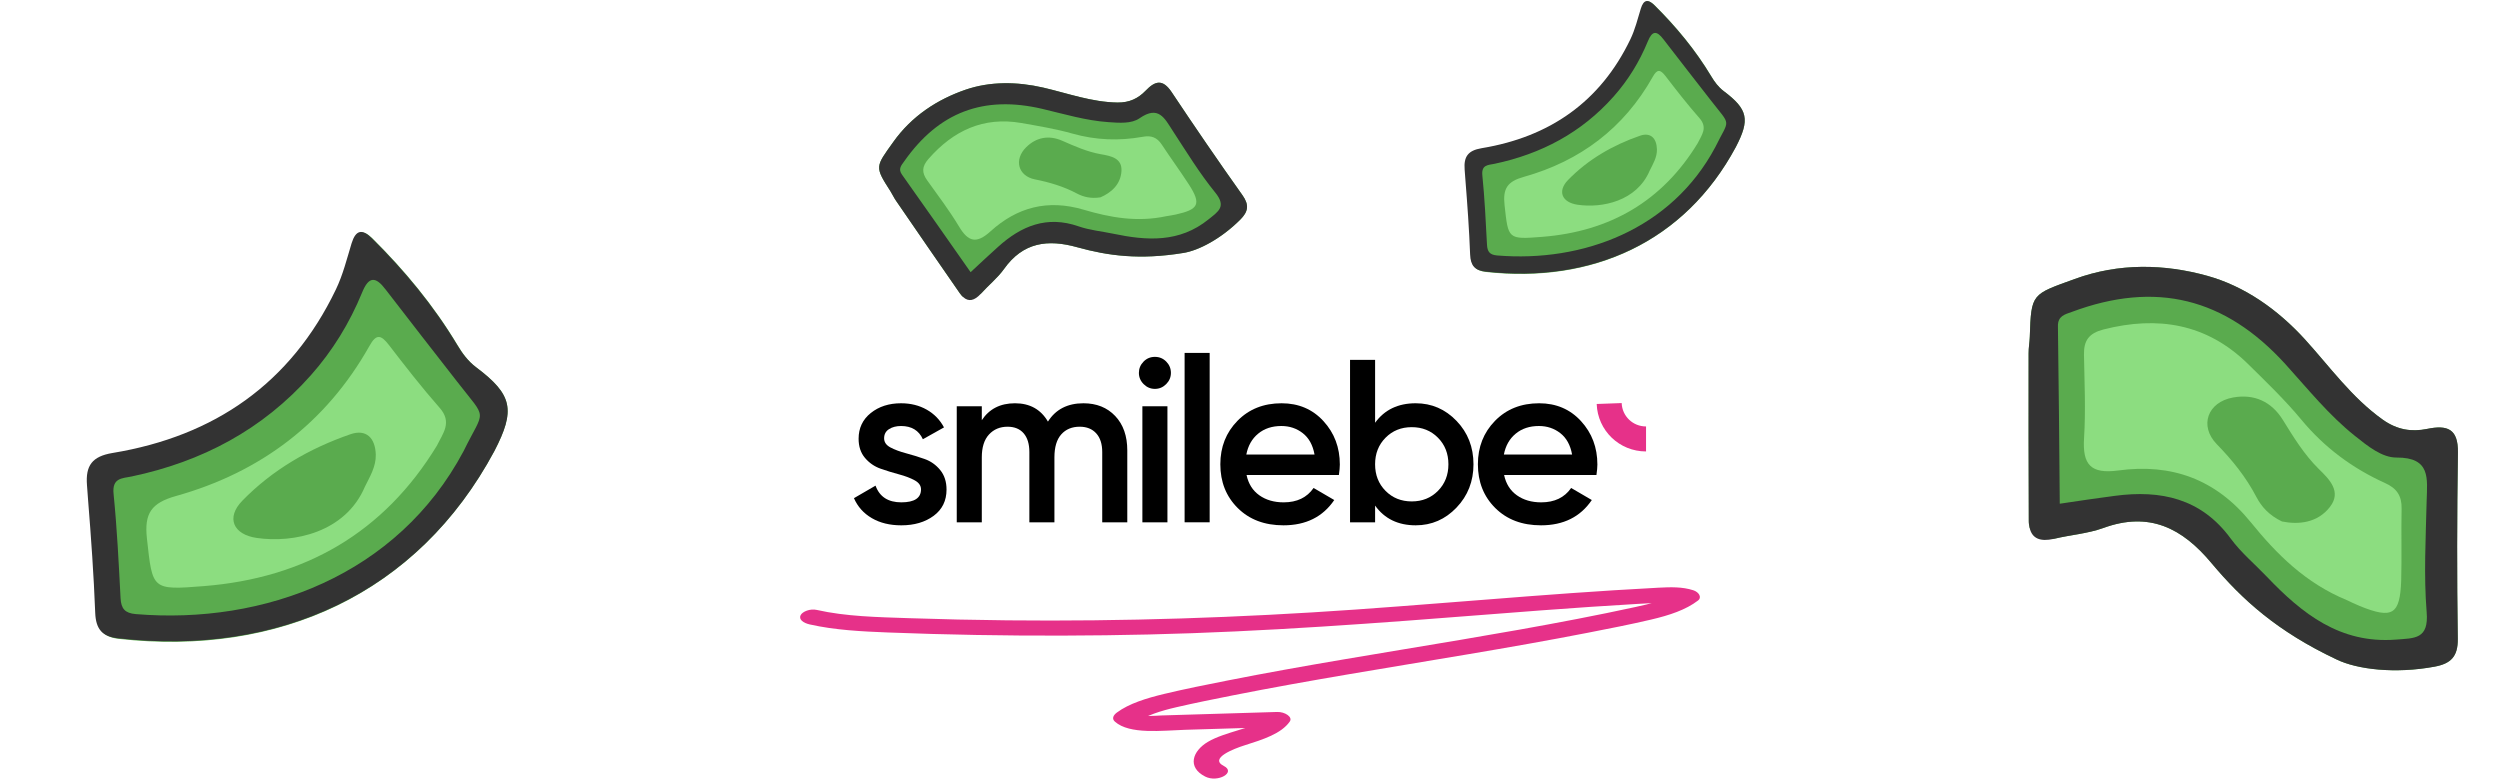 <svg width="928" height="289" viewBox="0 0 928 289" fill="none" xmlns="http://www.w3.org/2000/svg">
<path d="M328.184 162.701C328.184 164.138 328.972 165.271 330.552 166.102C332.132 166.934 334.053 167.653 336.322 168.252C338.591 168.858 340.873 169.56 343.172 170.365C345.467 171.167 347.405 172.532 348.985 174.456C350.565 176.38 351.353 178.808 351.353 181.736C351.353 185.87 349.76 189.116 346.574 191.471C343.387 193.826 339.383 195.002 334.56 195.002C330.31 195.002 326.663 194.111 323.619 192.332C320.575 190.554 318.366 188.079 316.988 184.92L324.997 180.269C326.491 184.403 329.678 186.47 334.56 186.47C339.442 186.47 341.88 184.867 341.88 181.647C341.88 180.269 341.088 179.15 339.512 178.288C337.932 177.427 336.007 176.695 333.742 176.092C331.473 175.489 329.191 174.787 326.895 173.982C324.6 173.181 322.662 171.843 321.082 169.978C319.502 168.11 318.714 165.745 318.714 162.87C318.714 158.911 320.221 155.722 323.235 153.31C326.249 150.899 329.996 149.693 334.477 149.693C338.035 149.693 341.208 150.482 343.993 152.062C346.776 153.642 348.915 155.838 350.409 158.653L342.569 163.045C341.075 159.773 338.379 158.136 334.474 158.136C332.692 158.136 331.201 158.524 329.996 159.299C328.79 160.074 328.184 161.207 328.184 162.701Z" fill="black"/>
<path d="M402.169 149.693C407.051 149.693 410.983 151.273 413.971 154.43C416.955 157.59 418.449 161.84 418.449 167.179V193.879H409.148V167.782C409.148 164.797 408.399 162.485 406.909 160.849C405.418 159.213 403.378 158.395 400.791 158.395C397.919 158.395 395.637 159.342 393.945 161.24C392.249 163.131 391.401 165.977 391.401 169.766V193.883H382.1V167.785C382.1 164.801 381.394 162.489 379.99 160.852C378.582 159.216 376.588 158.398 374.005 158.398C371.189 158.398 368.894 159.359 367.115 161.283C365.336 163.207 364.445 166.036 364.445 169.766V193.883H355.145V150.813H364.445V155.98C367.201 151.79 371.308 149.693 376.761 149.693C382.272 149.693 386.35 151.962 388.993 156.497C391.861 151.962 396.257 149.693 402.169 149.693Z" fill="black"/>
<path d="M432.878 142.588C431.699 143.767 430.307 144.353 428.701 144.353C427.095 144.353 425.7 143.764 424.524 142.588C423.345 141.412 422.759 140.021 422.759 138.411C422.759 136.801 423.332 135.413 424.481 134.234C425.631 133.055 427.035 132.469 428.701 132.469C430.367 132.469 431.772 133.058 432.921 134.234C434.07 135.41 434.643 136.801 434.643 138.411C434.643 140.021 434.054 141.412 432.878 142.588ZM424.051 193.879V150.812H433.351V193.879H424.051Z" fill="black"/>
<path d="M439.726 193.877V131H449.026V193.877H439.726Z" fill="black"/>
<path d="M462.72 176.311C463.409 179.58 464.989 182.094 467.456 183.846C469.924 185.599 472.938 186.473 476.499 186.473C481.434 186.473 485.141 184.694 487.608 181.134L495.276 185.612C491.027 191.872 484.74 194.999 476.413 194.999C469.407 194.999 463.753 192.859 459.447 188.583C455.141 184.307 452.988 178.891 452.988 172.346C452.988 165.914 455.111 160.531 459.364 156.195C463.611 151.86 469.066 149.693 475.727 149.693C482.04 149.693 487.227 151.903 491.275 156.325C495.323 160.746 497.346 166.112 497.346 172.432C497.346 173.409 497.23 174.701 496.999 176.308H462.72V176.311ZM462.634 168.729H487.956C487.327 165.225 485.876 162.585 483.604 160.803C481.335 159.024 478.678 158.133 475.638 158.133C472.193 158.133 469.321 159.08 467.022 160.978C464.727 162.87 463.266 165.457 462.634 168.729Z" fill="black"/>
<path d="M525.509 149.692C531.418 149.692 536.476 151.874 540.666 156.237C544.859 160.602 546.956 165.972 546.956 172.344C546.956 178.661 544.859 184.017 540.666 188.406C536.476 192.798 531.421 194.997 525.509 194.997C518.961 194.997 513.936 192.559 510.438 187.677V193.878H501.134V133.584H510.438V156.926C513.936 152.103 518.961 149.692 525.509 149.692ZM514.31 182.205C516.89 184.818 520.136 186.127 524.042 186.127C527.947 186.127 531.189 184.818 533.773 182.205C536.357 179.595 537.652 176.306 537.652 172.344C537.652 168.383 536.357 165.094 533.773 162.484C531.193 159.87 527.947 158.562 524.042 158.562C520.136 158.562 516.894 159.87 514.31 162.484C511.726 165.094 510.435 168.383 510.435 172.344C510.435 176.306 511.726 179.595 514.31 182.205Z" fill="black"/>
<path d="M558.321 176.311C559.01 179.58 560.59 182.094 563.058 183.846C565.525 185.599 568.539 186.473 572.103 186.473C577.039 186.473 580.745 184.694 583.213 181.134L590.881 185.612C586.631 191.872 580.344 194.999 572.017 194.999C565.012 194.999 559.358 192.859 555.048 188.583C550.742 184.307 548.593 178.891 548.593 172.346C548.593 165.914 550.716 160.531 554.966 156.195C559.212 151.86 564.667 149.693 571.328 149.693C577.642 149.693 582.829 151.903 586.876 156.325C590.924 160.746 592.948 166.112 592.948 172.432C592.948 173.409 592.832 174.701 592.6 176.308H558.321V176.311ZM558.238 168.729H583.561C582.931 165.225 581.48 162.585 579.208 160.803C576.939 159.024 574.283 158.133 571.242 158.133C567.797 158.133 564.926 159.08 562.627 160.978C560.332 162.87 558.864 165.457 558.238 168.729Z" fill="black"/>
<path d="M611.011 167.578C601.098 167.578 593.052 159.838 592.694 149.957L601.965 149.619C602.141 154.488 606.112 158.301 611.011 158.301V167.578Z" fill="#E63189"/>
<path d="M644.364 54.531C625.356 89.97 590.937 105.333 551.623 100.96C547.778 100.53 546.186 98.768 546.035 94.675C545.703 85.379 545.059 76.105 544.342 66.854L550.335 55.219C550.395 55.22 550.431 55.208 550.467 55.196C575.434 50.993 594.264 38.002 605.446 14.714C607.183 11.108 608.17 7.145 609.335 3.304C610.359 0.03 611.925 -0.32 614.276 2.017C622.285 9.975 629.431 18.613 635.276 28.376C636.456 30.353 637.853 32.32 639.916 33.869C648.905 40.628 649.6 44.424 644.364 54.531Z" fill="#5AAB4E"/>
<path d="M639.853 33.834C637.778 32.279 636.371 30.307 635.181 28.325C629.291 18.539 622.096 9.875 614.036 1.891C611.671 -0.453 610.099 -0.107 609.078 3.169C607.916 7.012 606.934 10.977 605.197 14.584C594.018 37.873 575.137 50.838 550.075 54.992C550.039 55.004 550.003 55.016 549.943 55.015C544.966 55.858 543.296 58.1 543.675 62.949C543.767 64.183 543.858 65.416 543.95 66.649C544.689 75.912 545.357 85.198 545.71 94.505C545.871 98.603 547.473 100.371 551.335 100.809C590.822 105.272 625.353 89.966 644.363 54.529C649.6 44.421 648.894 40.62 639.853 33.834ZM636.747 54.56C620.429 85.239 587.484 97.469 555.72 94.825C553.084 94.592 552.122 93.519 551.978 90.92C551.53 82.325 551.107 73.682 550.249 65.119C549.846 61.14 552.338 61.298 554.707 60.815C572.061 57.162 587.065 49.256 598.975 35.833C604.385 29.739 608.577 22.895 611.669 15.363C613.316 11.284 615.015 11.337 617.5 14.625C623.312 22.211 629.221 29.726 635.082 37.277C642.754 47.191 642.029 43.776 636.747 54.56Z" fill="#333333"/>
<path d="M630.838 43.846C626.436 38.841 622.326 33.565 618.275 28.29C616.297 25.736 615.159 25.541 613.484 28.559C602.786 47.568 586.553 59.784 565.717 65.628C559.542 67.351 557.811 69.949 558.491 76.136C559.898 88.774 559.596 88.949 572.581 87.906C597.566 85.914 617.053 74.712 630.165 53.187C631.649 50.13 634.005 47.433 630.838 43.846ZM585.63 76.005C579.782 75.159 578 70.992 582.052 66.822C589.512 59.142 598.737 53.845 608.842 50.356C612.684 49.056 614.93 51.266 615.055 55.422C615.121 58.404 613.595 60.837 612.357 63.358C607.535 74.714 594.678 77.327 585.63 76.005Z" fill="#8CDD80"/>
<path d="M183.513 167.431C154.965 220.657 103.269 243.732 44.223 237.164C38.448 236.519 36.057 233.871 35.83 227.724C35.331 213.762 34.363 199.833 33.287 185.939L42.288 168.464C42.378 168.465 42.432 168.448 42.487 168.43C79.984 162.117 108.266 142.605 125.061 107.629C127.67 102.211 129.153 96.26 130.903 90.491C132.441 85.573 134.792 85.048 138.323 88.557C150.352 100.51 161.085 113.485 169.863 128.148C171.637 131.117 173.734 134.071 176.833 136.398C190.333 146.549 191.378 152.25 183.513 167.431Z" fill="#5AAB4E"/>
<path d="M176.739 136.346C173.622 134.009 171.509 131.048 169.722 128.072C160.876 113.373 150.07 100.361 137.964 88.369C134.411 84.849 132.051 85.369 130.517 90.289C128.772 96.06 127.297 102.015 124.688 107.433C107.898 142.412 79.54 161.884 41.899 168.124C41.844 168.141 41.79 168.159 41.699 168.158C34.225 169.424 31.717 172.792 32.286 180.075C32.424 181.927 32.561 183.78 32.698 185.632C33.809 199.544 34.812 213.491 35.343 227.469C35.583 233.624 37.99 236.28 43.791 236.938C103.098 243.64 154.961 220.652 183.513 167.428C191.379 152.247 190.317 146.538 176.739 136.346ZM172.074 167.475C147.566 213.553 98.084 231.921 50.376 227.95C46.417 227.601 44.973 225.989 44.756 222.085C44.083 209.176 43.448 196.194 42.16 183.333C41.554 177.357 45.297 177.595 48.855 176.869C74.92 171.382 97.454 159.508 115.343 139.348C123.469 130.195 129.764 119.915 134.409 108.603C136.883 102.476 139.433 102.557 143.166 107.494C151.895 118.889 160.771 130.176 169.573 141.517C181.096 156.406 180.008 151.278 172.074 167.475Z" fill="#333333"/>
<path d="M163.198 151.384C156.587 143.867 150.413 135.942 144.33 128.019C141.359 124.184 139.65 123.891 137.133 128.424C121.066 156.974 96.685 175.322 65.391 184.099C56.116 186.687 53.516 190.589 54.538 199.882C56.65 218.863 56.197 219.126 75.7 217.56C113.226 214.568 142.494 197.743 162.188 165.413C164.416 160.823 167.955 156.772 163.198 151.384ZM95.299 199.685C86.515 198.414 83.839 192.156 89.924 185.892C101.13 174.358 114.984 166.402 130.162 161.162C135.933 159.209 139.306 162.528 139.494 168.77C139.592 173.249 137.301 176.904 135.441 180.69C128.199 197.745 108.888 201.67 95.299 199.685Z" fill="#8CDD80"/>
<path d="M903.711 247.464C889.033 250.186 874.984 248.505 867.306 244.78C845.253 234.374 832.262 222.569 820.947 209.08C810.037 195.988 797.804 189.753 780.711 196.008C774.969 198.073 768.629 198.532 762.584 199.978C762.52 200.002 762.412 200.006 762.347 200.03L753.398 195.937C753.196 195.098 753.053 194.127 753.08 193.019C752.971 172.394 753.015 151.786 753.015 131.157C752.987 129.119 753.393 127.066 753.454 125.068C753.973 108.781 754.188 109.359 770.169 103.555C786.619 97.539 803.424 97.975 819.369 102.389C833.125 106.228 845.285 114.721 855.453 125.821C864.789 136.061 872.911 147.558 884.498 155.789C889.857 159.572 895.135 160.387 900.951 159.209C908.424 157.67 912.509 159.111 912.384 168.009C912.034 191.036 911.988 214.096 912.332 237.121C912.409 243.713 909.767 246.342 903.711 247.464Z" fill="#5AAB4E"/>
<path d="M912.332 237.121C911.988 214.096 912.034 191.036 912.384 168.009C912.509 159.111 908.424 157.67 900.951 159.209C895.135 160.387 889.857 159.572 884.498 155.789C872.911 147.558 864.789 136.061 855.453 125.821C845.285 114.721 833.125 106.228 819.369 102.389C803.424 97.975 786.619 97.539 770.169 103.555C754.188 109.359 753.973 108.781 753.454 125.068C753.393 127.066 752.987 129.119 753.015 131.157C753.015 151.786 752.971 172.394 753.08 193.019C753.053 194.127 753.196 195.098 753.398 195.937C754.32 199.983 757.418 201.133 762.347 200.03C762.412 200.006 762.52 200.002 762.584 199.978C768.629 198.532 774.969 198.073 780.711 196.008C797.804 189.753 810.037 195.988 820.947 209.08C832.262 222.569 845.253 234.374 867.306 244.78C874.984 248.505 889.033 250.186 903.711 247.464C909.767 246.342 912.409 243.713 912.332 237.121ZM889.328 237.421C868.667 239.006 854.547 227.804 841.468 214.094C836.966 209.369 831.829 205.101 828.025 199.897C817.052 184.963 802.083 181.795 785.003 184.059C778.546 184.89 772.073 185.874 764.584 186.98C764.382 164.927 764.228 143.002 763.902 121.104C763.835 117.289 766.44 116.721 769.054 115.784C800.212 104.182 825.942 110.512 848.383 135.221C856.706 144.411 864.439 154.078 874.21 161.851C878.895 165.593 884.184 169.878 889.584 169.842C902.402 169.788 900.984 177.667 900.772 185.939C900.448 199.703 899.669 213.526 900.773 227.197C901.624 237.341 896.294 236.875 889.328 237.421Z" fill="#333333"/>
<path d="M891.321 215.571C891.574 206.625 891.286 197.698 891.475 188.776C891.57 184.022 889.651 181.225 885.266 179.274C873.211 173.814 862.859 166.147 854.301 155.837C848.188 148.457 841.187 141.737 834.314 134.969C819.092 120.118 800.985 117.168 780.838 122.292C775.398 123.696 773.475 126.388 773.571 131.655C773.755 141.974 774.245 152.326 773.603 162.587C772.971 172.478 776.044 176.016 786.321 174.64C806.033 171.981 822.461 177.788 835.514 193.886C844.987 205.574 855.778 216.479 871.269 222.818C872.194 223.241 874.05 224.196 875.942 224.955C888.042 229.849 890.87 228.211 891.321 215.571ZM864.902 188.137C860.315 194.088 853.312 194.83 847.065 193.572C842.256 191.266 839.455 188.066 837.574 184.487C833.715 177.072 828.639 170.806 822.835 164.847C816.288 158.068 819.409 149.261 828.937 147.542C836.655 146.168 843.108 148.959 847.405 155.881C851.358 162.273 855.29 168.709 860.726 174.074C864.745 177.99 869.24 182.498 864.902 188.137Z" fill="#8CDD80"/>
<path d="M460.396 81.515C453.304 88.616 444.881 93.039 439.209 93.902C423.029 96.542 411.335 94.954 399.928 91.794C388.896 88.701 379.745 89.909 372.661 99.887C370.268 103.219 366.931 105.889 364.134 108.994C364.107 109.031 364.049 109.075 364.022 109.112L357.506 110.256C357.074 109.868 356.625 109.385 356.218 108.761C348.298 97.379 340.469 85.948 332.608 74.522C331.816 73.404 331.258 72.112 330.531 70.982C324.612 61.763 324.951 62.002 331.591 52.697C338.41 43.096 347.884 36.934 358.397 33.303C367.479 30.187 377.451 30.257 387.313 32.531C396.386 34.644 405.265 37.917 414.819 38.061C419.229 38.114 422.463 36.554 425.235 33.685C428.788 29.985 431.6 29.227 434.922 34.203C443.503 47.09 452.265 59.88 461.23 72.501C463.784 76.123 463.323 78.586 460.396 81.515Z" fill="#5AAB4E"/>
<path d="M461.23 72.501C452.265 59.88 443.503 47.09 434.922 34.203C431.6 29.227 428.788 29.985 425.235 33.685C422.463 36.554 419.229 38.114 414.819 38.061C405.265 37.917 396.386 34.644 387.313 32.531C377.451 30.257 367.479 30.187 358.397 33.303C347.884 36.934 338.41 43.096 331.591 52.697C324.951 62.002 324.612 61.763 330.531 70.982C331.258 72.112 331.816 73.404 332.608 74.522C340.469 85.948 348.298 97.379 356.218 108.761C356.625 109.385 357.074 109.868 357.506 110.256C359.558 112.146 361.713 111.602 364.022 109.112C364.049 109.075 364.107 109.031 364.134 108.994C366.931 105.889 370.268 103.219 372.661 99.887C379.745 89.909 388.896 88.701 399.928 91.794C411.335 94.954 423.029 96.542 439.209 93.902C444.881 93.039 453.304 88.616 460.396 81.515C463.323 78.586 463.784 76.123 461.23 72.501ZM448.602 81.434C437.763 90.185 425.674 89.361 413.205 86.751C408.911 85.85 404.439 85.444 400.349 84.011C388.58 79.921 379.082 83.871 370.485 91.633C367.225 94.554 364.015 97.566 360.288 101.032C351.773 88.894 343.333 76.809 334.807 64.805C333.316 62.718 334.543 61.411 335.633 59.896C348.47 41.596 365.133 35.297 386.978 40.431C395.091 42.349 403.057 44.757 411.431 45.339C415.452 45.626 420.015 45.983 422.992 43.906C430.071 38.991 432.288 43.896 435.323 48.559C440.388 56.306 445.225 64.258 451.046 71.41C455.382 76.704 452.253 78.477 448.602 81.434Z" fill="#333333"/>
<path d="M441.379 68.574C438.11 63.522 434.549 58.688 431.254 53.674C429.495 51.005 427.366 50.187 424.194 50.777C415.436 52.346 406.781 52.045 398.112 49.596C391.914 47.838 385.475 46.783 379.09 45.654C364.999 43.229 353.846 48.495 344.64 59.011C342.162 61.861 342.122 64.085 344.183 66.966C348.217 72.611 352.433 78.158 355.988 84.086C359.407 89.806 362.457 90.594 367.625 85.915C377.53 76.931 388.841 73.887 402.206 77.829C411.906 80.693 422.039 82.621 433.034 80.229C433.708 80.11 435.1 79.933 436.437 79.632C445.004 77.731 445.946 75.746 441.379 68.574ZM416.292 63.446C416.019 68.49 412.423 71.57 408.483 73.254C404.941 73.809 402.171 73.104 399.765 71.838C394.802 69.202 389.603 67.666 384.117 66.577C377.907 65.317 376.28 59.25 380.903 54.667C384.654 50.964 389.291 50.051 394.309 52.248C398.934 54.282 403.565 56.348 408.62 57.248C412.338 57.886 416.546 58.67 416.292 63.446Z" fill="#8CDD80"/>
<path d="M300.592 231.795C309.815 233.881 319.753 234.393 329.562 234.775C340.452 235.2 351.357 235.505 362.267 235.699C383.659 236.078 405.076 236.019 426.46 235.521C469.367 234.523 511.79 231.28 554.293 227.945C566.285 227.004 578.283 226.087 590.304 225.274C596.212 224.875 602.126 224.499 608.046 224.159C611.006 223.989 613.967 223.824 616.931 223.675C619.104 223.566 621.645 223.291 623.629 223.928C623.046 222.652 622.464 221.377 621.882 220.102C618.346 222.806 612.329 224.175 607.011 225.336C599.921 226.884 592.764 228.332 585.578 229.726C571.124 232.529 556.526 235.079 541.892 237.55C513.015 242.427 483.963 247.003 455.494 252.636C447.674 254.183 439.818 255.744 432.183 257.575C425.555 259.165 419.088 261.158 414.607 264.478C413.308 265.44 412.582 266.737 413.845 267.867C419.303 272.746 431.482 271.157 439.944 270.902C451.323 270.56 462.702 270.217 474.081 269.874C472.516 268.694 470.951 267.514 469.386 266.334C467.792 268.611 463.281 269.917 459.754 271.013C455.761 272.253 451.595 273.474 448.389 275.366C442.631 278.764 440.566 284.811 447.376 288.266C452.057 290.641 458.97 286.7 454.262 284.311C448.66 281.469 458.248 277.849 461.901 276.695C468.981 274.457 475.617 272.336 478.777 267.821C479.937 266.164 476.99 264.194 474.082 264.281C464.388 264.573 454.695 264.865 445.002 265.158C440.366 265.297 435.73 265.437 431.094 265.577C429.134 265.636 423.599 266.246 422.255 265.045C422.002 266.174 421.748 267.304 421.494 268.433C425.387 265.549 430.852 263.868 436.655 262.525C443.512 260.938 450.512 259.532 457.499 258.145C471.917 255.285 486.492 252.697 501.114 250.206C530.568 245.19 560.238 240.566 589.339 234.892C597.23 233.353 605.161 231.804 612.877 229.992C619.74 228.379 625.776 226.38 630.292 222.925C631.852 221.732 630.64 219.772 628.545 219.1C624.458 217.789 620.172 217.915 615.662 218.15C610.16 218.437 604.663 218.757 599.172 219.103C588.61 219.768 578.066 220.528 567.533 221.329C546.041 222.962 524.586 224.763 503.066 226.275C460.181 229.288 417.028 230.717 373.821 230.27C361.623 230.143 349.43 229.875 337.252 229.463C325.752 229.073 314.028 228.856 303.181 226.403C300.716 225.845 297.859 227.015 297.191 228.356C296.403 229.937 298.156 231.245 300.592 231.795Z" fill="#E63189"/>
</svg>
